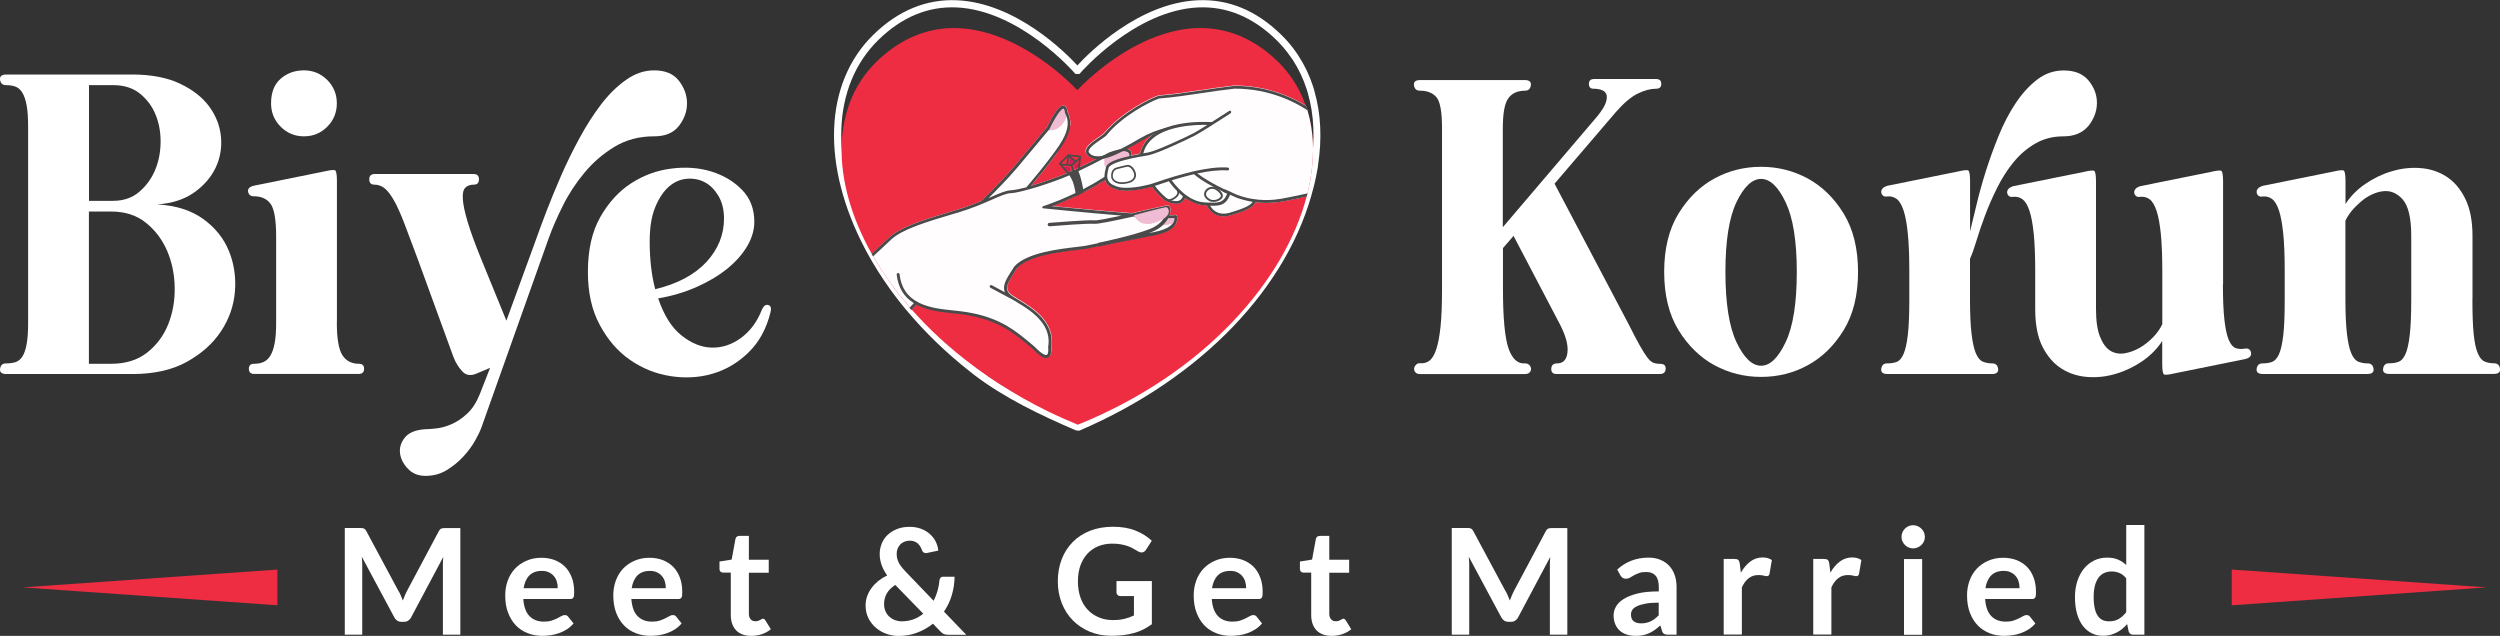<svg width="173" height="44" viewBox="0 0 173 44" fill="none" xmlns="http://www.w3.org/2000/svg">
<rect x="0" y="0" width="173" height="44" fill="#333333" stroke="none"/>
<g clip-path="url(#clip0_654_873)">
<path d="M1.946 8.802C1.946 8.169 1.914 7.666 1.844 7.293C1.774 6.92 1.677 6.627 1.547 6.416C1.418 6.206 1.262 6.065 1.073 5.995C0.884 5.924 0.663 5.892 0.41 5.892C0.178 5.892 0.043 5.767 0.005 5.524C-0.032 5.281 0.119 5.156 0.442 5.156H9.128C10.46 5.156 11.566 5.367 12.455 5.789C13.345 6.211 14.019 6.741 14.488 7.385C14.957 8.028 15.221 8.726 15.291 9.472C15.361 10.224 15.238 10.933 14.925 11.598C14.607 12.263 14.111 12.842 13.437 13.318C12.757 13.799 11.905 14.075 10.881 14.146C12.164 14.216 13.221 14.551 14.051 15.146C14.882 15.741 15.475 16.482 15.836 17.358C16.197 18.235 16.337 19.176 16.257 20.171C16.176 21.166 15.852 22.086 15.291 22.929C14.731 23.773 13.944 24.476 12.93 25.039C11.916 25.601 10.66 25.883 9.166 25.883H0.442C0.113 25.883 -0.032 25.758 0.005 25.515C0.043 25.271 0.172 25.147 0.41 25.147C0.669 25.147 0.89 25.12 1.073 25.06C1.262 25.001 1.418 24.871 1.547 24.676C1.677 24.476 1.774 24.19 1.844 23.816C1.914 23.443 1.946 22.94 1.946 22.307V8.802ZM7.834 13.897C8.535 13.897 9.123 13.697 9.603 13.302C10.083 12.902 10.45 12.415 10.708 11.825C10.967 11.241 11.097 10.597 11.113 9.894C11.123 9.191 11.016 8.548 10.778 7.963C10.547 7.379 10.185 6.887 9.695 6.487C9.204 6.087 8.584 5.892 7.84 5.892H6.158V13.902H7.834V13.897ZM6.152 25.174H7.694C8.697 25.174 9.527 24.914 10.18 24.401C10.832 23.887 11.318 23.238 11.636 22.453C11.948 21.669 12.105 20.82 12.089 19.906C12.078 18.992 11.9 18.143 11.566 17.358C11.226 16.574 10.735 15.925 10.094 15.411C9.452 14.897 8.654 14.638 7.694 14.638H6.152V25.174Z" fill="white"/>
<path d="M23.309 22.328C23.309 23.432 23.439 24.178 23.692 24.578C23.951 24.979 24.334 25.174 24.846 25.174C25.078 25.174 25.196 25.293 25.196 25.525C25.196 25.758 25.067 25.877 24.814 25.877H17.605C17.346 25.877 17.222 25.758 17.222 25.525C17.222 25.293 17.34 25.174 17.572 25.174C17.831 25.174 18.052 25.136 18.235 25.049C18.424 24.968 18.581 24.822 18.71 24.611C18.839 24.4 18.936 24.113 19.006 23.751C19.076 23.389 19.109 22.913 19.109 22.328V16.357C19.109 15.211 18.98 14.459 18.726 14.107C18.467 13.756 18.084 13.583 17.572 13.583C17.34 13.583 17.206 13.474 17.168 13.264C17.13 13.053 17.281 12.912 17.605 12.842L22.473 11.857C22.872 11.765 23.11 11.738 23.191 11.787C23.271 11.836 23.315 12.079 23.315 12.523V22.328H23.309ZM18.758 7.152C18.758 6.4 18.98 5.832 19.422 5.448C19.864 5.064 20.403 4.869 21.034 4.869C21.665 4.869 22.198 5.091 22.646 5.534C23.088 5.978 23.309 6.519 23.309 7.152C23.309 7.784 23.088 8.325 22.646 8.769C22.204 9.212 21.665 9.434 21.034 9.434C20.403 9.434 19.864 9.212 19.422 8.769C18.98 8.325 18.758 7.784 18.758 7.152Z" fill="white"/>
<path d="M45.265 9.434C44.235 9.434 43.329 9.672 42.531 10.153C41.739 10.635 41.043 11.23 40.45 11.944C39.857 12.658 39.35 13.426 38.946 14.242C38.536 15.065 38.218 15.8 37.981 16.455L33.322 29.56C33.23 29.82 33.079 30.133 32.869 30.506C32.659 30.88 32.384 31.247 32.044 31.615C31.704 31.978 31.322 32.286 30.89 32.546C30.459 32.805 29.974 32.93 29.434 32.93C28.944 32.93 28.539 32.767 28.227 32.437C27.914 32.108 27.731 31.75 27.682 31.366C27.634 30.983 27.747 30.615 28.016 30.279C28.286 29.939 28.755 29.744 29.434 29.701C29.623 29.701 29.877 29.684 30.206 29.646C30.534 29.609 30.885 29.511 31.257 29.349C31.629 29.187 31.99 28.938 32.341 28.613C32.691 28.284 32.982 27.829 33.214 27.245L33.915 25.455L33.004 25.839C32.583 26.028 32.244 25.979 31.99 25.698C31.731 25.417 31.537 25.103 31.397 24.752L28.911 17.937C28.539 16.931 28.221 16.092 27.968 15.427C27.709 14.762 27.472 14.232 27.251 13.848C27.03 13.464 26.814 13.188 26.604 13.02C26.393 12.858 26.162 12.777 25.903 12.777C25.671 12.777 25.552 12.652 25.552 12.409C25.552 12.165 25.682 12.041 25.935 12.041H32.761C33.02 12.041 33.144 12.165 33.144 12.409C33.144 12.652 33.026 12.777 32.794 12.777C32.535 12.777 32.341 12.847 32.2 12.988C32.06 13.128 32.001 13.393 32.028 13.777C32.05 14.161 32.163 14.691 32.362 15.357C32.562 16.022 32.869 16.871 33.29 17.904L35.042 22.188L37.145 16.428C37.307 15.957 37.538 15.346 37.83 14.583C38.121 13.821 38.455 13.015 38.827 12.16C39.199 11.306 39.62 10.445 40.089 9.58C40.558 8.715 41.059 7.93 41.593 7.227C42.132 6.524 42.709 5.956 43.329 5.524C43.944 5.085 44.591 4.869 45.265 4.869C46.036 4.869 46.608 5.107 46.98 5.588C47.352 6.07 47.541 6.589 47.541 7.152C47.541 7.714 47.352 8.233 46.98 8.715C46.608 9.196 46.036 9.434 45.265 9.434Z" fill="white"/>
<path d="M40.682 18.813C40.682 17.294 40.968 16.028 41.539 15.022C42.111 14.016 42.823 13.237 43.675 12.685C44.527 12.134 45.449 11.793 46.441 11.668C47.433 11.539 48.355 11.604 49.207 11.863C50.059 12.123 50.77 12.545 51.342 13.129C51.913 13.713 52.199 14.454 52.199 15.341C52.199 15.903 52.038 16.466 51.709 17.029C51.38 17.591 50.921 18.11 50.328 18.592C49.735 19.073 49.029 19.495 48.209 19.857C47.39 20.22 46.505 20.485 45.546 20.647C45.945 21.821 46.478 22.675 47.158 23.211C47.837 23.752 48.527 24.033 49.239 24.054C49.951 24.076 50.63 23.854 51.272 23.389C51.913 22.919 52.399 22.264 52.728 21.42C52.846 21.161 52.992 21.058 53.164 21.107C53.337 21.155 53.391 21.318 53.321 21.599C53.04 22.745 52.534 23.676 51.795 24.39C51.062 25.104 50.226 25.596 49.293 25.866C48.36 26.137 47.384 26.185 46.371 26.023C45.357 25.861 44.429 25.482 43.588 24.898C42.747 24.314 42.052 23.508 41.507 22.491C40.952 21.469 40.682 20.247 40.682 18.813ZM50.102 15.125C50.102 14.513 49.972 13.994 49.719 13.562C49.46 13.129 49.148 12.81 48.775 12.615C48.403 12.415 47.988 12.334 47.53 12.372C47.077 12.409 46.662 12.588 46.284 12.918C45.912 13.248 45.594 13.718 45.341 14.34C45.082 14.962 44.958 15.752 44.958 16.709C44.958 17.953 45.087 19.051 45.341 20.014C46.883 19.641 48.058 19.014 48.878 18.137C49.692 17.25 50.102 16.25 50.102 15.125Z" fill="white"/>
<path d="M98.252 25.135C98.51 25.157 98.731 25.102 98.915 24.962C99.103 24.821 99.26 24.556 99.389 24.172C99.519 23.788 99.616 23.258 99.686 22.593C99.756 21.927 99.788 21.062 99.788 20.013V8.871C99.788 7.746 99.659 7.032 99.406 6.729C99.147 6.426 98.764 6.275 98.252 6.275C98.02 6.275 97.885 6.15 97.847 5.907C97.809 5.663 97.96 5.539 98.284 5.539H105.498C105.827 5.539 105.973 5.663 105.935 5.907C105.897 6.15 105.768 6.275 105.531 6.275C105.018 6.275 104.63 6.448 104.377 6.799C104.118 7.151 103.994 7.854 103.994 8.909V15.724L110.545 8.032C110.847 7.659 111.041 7.346 111.122 7.102C111.203 6.859 111.214 6.664 111.16 6.523C111.101 6.383 110.993 6.285 110.826 6.226C110.664 6.166 110.475 6.139 110.265 6.139C110.055 6.139 109.952 6.026 109.952 5.804C109.952 5.582 110.071 5.469 110.303 5.469H114.611C114.843 5.469 114.961 5.582 114.961 5.804C114.961 6.026 114.843 6.139 114.611 6.139C114.212 6.139 113.786 6.253 113.333 6.475C112.88 6.697 112.384 7.113 111.845 7.724L107.574 12.711L112.724 22.479C113.026 23.09 113.279 23.566 113.478 23.918C113.678 24.27 113.845 24.54 113.985 24.724C114.125 24.913 114.26 25.032 114.39 25.092C114.519 25.151 114.686 25.178 114.897 25.178C115.155 25.178 115.274 25.297 115.263 25.53C115.252 25.762 115.118 25.881 114.859 25.881H107.714C107.456 25.881 107.337 25.757 107.348 25.514C107.359 25.27 107.493 25.146 107.752 25.146C108.173 25.146 108.41 24.897 108.469 24.389C108.529 23.886 108.356 23.247 107.962 22.474L104.738 16.324L104.005 17.168V19.98C104.005 21.992 104.134 23.372 104.388 24.107C104.646 24.843 105.029 25.189 105.542 25.146C105.66 25.146 105.752 25.184 105.822 25.254C105.892 25.324 105.935 25.405 105.946 25.497C105.957 25.589 105.93 25.681 105.86 25.762C105.79 25.843 105.671 25.887 105.509 25.887H98.295C98.133 25.887 98.014 25.849 97.944 25.762C97.874 25.681 97.847 25.595 97.858 25.497C97.869 25.405 97.912 25.324 97.982 25.254C98.041 25.173 98.133 25.135 98.252 25.135Z" fill="white"/>
<path d="M128.576 18.812C128.576 20.43 128.241 21.776 127.578 22.853C126.915 23.929 126.085 24.74 125.093 25.276C124.1 25.817 123.027 26.082 121.868 26.082C120.709 26.082 119.636 25.811 118.644 25.276C117.652 24.735 116.821 23.929 116.158 22.853C115.495 21.776 115.161 20.43 115.161 18.812C115.161 17.195 115.495 15.848 116.158 14.772C116.821 13.696 117.652 12.884 118.644 12.349C119.636 11.808 120.709 11.543 121.868 11.543C123.027 11.543 124.095 11.813 125.093 12.349C126.085 12.89 126.915 13.696 127.578 14.772C128.241 15.854 128.576 17.201 128.576 18.812ZM124.338 18.812C124.338 16.681 124.079 15.075 123.567 13.998C123.054 12.922 122.488 12.381 121.868 12.381C121.248 12.381 120.682 12.917 120.17 13.977C119.658 15.042 119.399 16.654 119.399 18.807C119.399 20.987 119.658 22.615 120.17 23.691C120.682 24.767 121.248 25.308 121.868 25.308C122.488 25.308 123.054 24.762 123.567 23.675C124.084 22.593 124.338 20.97 124.338 18.812Z" fill="white"/>
<path d="M142.794 9.435C142.072 9.435 141.425 9.597 140.853 9.927C140.282 10.257 139.78 10.684 139.349 11.209C138.918 11.733 138.535 12.328 138.211 12.983C137.882 13.637 137.602 14.275 137.37 14.897C137.138 15.519 136.939 16.098 136.777 16.639C136.615 17.18 136.464 17.602 136.324 17.905V20.717C136.324 21.723 136.362 22.518 136.432 23.108C136.502 23.692 136.599 24.141 136.728 24.444C136.858 24.747 137.014 24.941 137.203 25.023C137.392 25.104 137.613 25.147 137.866 25.147C138.098 25.147 138.233 25.271 138.27 25.515C138.308 25.758 138.157 25.883 137.834 25.883H130.619C130.29 25.883 130.145 25.758 130.183 25.515C130.22 25.271 130.35 25.147 130.587 25.147C130.846 25.147 131.067 25.114 131.25 25.044C131.439 24.974 131.595 24.795 131.725 24.498C131.854 24.206 131.951 23.768 132.021 23.178C132.091 22.594 132.124 21.783 132.124 20.755V18.754C132.124 17.699 132.091 16.834 132.021 16.152C131.951 15.476 131.854 14.941 131.725 14.557C131.595 14.173 131.439 13.908 131.25 13.767C131.061 13.626 130.84 13.567 130.587 13.594C130.468 13.616 130.377 13.599 130.307 13.54C130.237 13.48 130.193 13.405 130.183 13.313C130.172 13.221 130.199 13.134 130.269 13.048C130.339 12.966 130.458 12.902 130.619 12.853L135.488 11.868C135.887 11.777 136.124 11.749 136.205 11.798C136.286 11.847 136.329 12.09 136.329 12.534V16.012C136.448 15.541 136.594 14.941 136.766 14.205C136.939 13.47 137.154 12.691 137.413 11.868C137.672 11.046 137.969 10.224 138.308 9.391C138.648 8.558 139.036 7.812 139.484 7.141C139.926 6.476 140.422 5.93 140.972 5.508C141.522 5.086 142.131 4.875 142.81 4.875C143.582 4.875 144.158 5.113 144.547 5.594C144.93 6.076 145.118 6.595 145.107 7.157C145.097 7.72 144.897 8.239 144.514 8.721C144.105 9.197 143.538 9.435 142.794 9.435Z" fill="white"/>
<path d="M153.826 19.694C153.826 20.749 153.864 21.571 153.934 22.172C154.004 22.767 154.101 23.221 154.231 23.524C154.36 23.827 154.517 24.016 154.705 24.086C154.894 24.157 155.115 24.167 155.368 24.119C155.6 24.097 155.735 24.194 155.773 24.416C155.811 24.638 155.66 24.784 155.336 24.854L150.467 25.839C150.068 25.931 149.831 25.958 149.75 25.909C149.669 25.86 149.626 25.617 149.626 25.173V23.594C149.276 24.135 148.823 24.595 148.262 24.984C147.701 25.368 147.092 25.666 146.439 25.86C145.787 26.06 145.124 26.136 144.461 26.087C143.797 26.039 143.193 25.849 142.66 25.509C142.12 25.168 141.684 24.665 141.344 24C141.004 23.334 140.837 22.458 140.837 21.382V18.78C140.837 17.726 140.805 16.86 140.735 16.179C140.665 15.497 140.568 14.967 140.438 14.583C140.309 14.199 140.152 13.934 139.964 13.793C139.775 13.653 139.554 13.593 139.3 13.62C139.182 13.642 139.09 13.626 139.02 13.566C138.95 13.507 138.907 13.431 138.896 13.339C138.885 13.247 138.912 13.161 138.982 13.074C139.052 12.993 139.171 12.928 139.333 12.879L144.202 11.895C144.601 11.803 144.838 11.776 144.919 11.825C145 11.873 145.043 12.117 145.043 12.56V21.376C145.043 22.199 145.135 22.842 145.323 23.307C145.512 23.778 145.749 24.097 146.04 24.276C146.332 24.449 146.66 24.508 147.022 24.449C147.383 24.389 147.733 24.259 148.073 24.065C148.413 23.864 148.72 23.621 149.001 23.329C149.281 23.037 149.491 22.739 149.631 22.431V18.78C149.631 17.726 149.599 16.86 149.529 16.179C149.459 15.497 149.362 14.967 149.232 14.583C149.103 14.199 148.947 13.934 148.758 13.793C148.569 13.653 148.348 13.593 148.095 13.62C147.976 13.642 147.884 13.626 147.814 13.566C147.744 13.507 147.701 13.431 147.69 13.339C147.68 13.247 147.707 13.161 147.777 13.074C147.847 12.993 147.965 12.928 148.127 12.879L152.996 11.895C153.395 11.803 153.632 11.776 153.713 11.825C153.794 11.873 153.837 12.117 153.837 12.56V19.694H153.826Z" fill="white"/>
<path d="M171.091 20.711C171.091 21.717 171.118 22.512 171.177 23.101C171.237 23.686 171.328 24.134 171.458 24.437C171.587 24.74 171.744 24.935 171.932 25.016C172.121 25.097 172.342 25.14 172.595 25.14C172.827 25.14 172.962 25.265 173 25.508C173.038 25.752 172.887 25.876 172.563 25.876H165.349C165.02 25.876 164.874 25.752 164.912 25.508C164.95 25.265 165.079 25.14 165.316 25.14C165.575 25.14 165.796 25.108 165.98 25.038C166.168 24.967 166.325 24.794 166.454 24.513C166.583 24.232 166.681 23.799 166.751 23.215C166.821 22.631 166.858 21.809 166.858 20.754V16.33C166.858 15.091 166.659 14.247 166.265 13.798C165.866 13.355 165.408 13.166 164.88 13.236C164.357 13.306 163.844 13.55 163.354 13.972C162.863 14.393 162.513 14.826 162.302 15.27V20.716C162.302 21.722 162.34 22.517 162.41 23.107C162.48 23.691 162.577 24.14 162.707 24.443C162.836 24.746 162.992 24.94 163.181 25.021C163.37 25.103 163.591 25.146 163.844 25.146C164.076 25.146 164.211 25.27 164.249 25.514C164.286 25.757 164.136 25.881 163.812 25.881H156.598C156.269 25.881 156.123 25.757 156.161 25.514C156.199 25.27 156.328 25.146 156.565 25.146C156.824 25.146 157.045 25.113 157.228 25.043C157.417 24.973 157.574 24.8 157.703 24.518C157.832 24.237 157.929 23.805 158 23.22C158.07 22.636 158.102 21.814 158.102 20.759V18.758C158.102 17.703 158.07 16.838 158 16.157C157.929 15.48 157.832 14.945 157.703 14.561C157.574 14.177 157.417 13.912 157.228 13.771C157.04 13.631 156.819 13.571 156.565 13.598C156.447 13.62 156.355 13.604 156.285 13.544C156.215 13.485 156.172 13.409 156.161 13.317C156.15 13.225 156.177 13.139 156.247 13.052C156.317 12.971 156.436 12.906 156.598 12.857L161.467 11.873C161.866 11.781 162.103 11.754 162.184 11.803C162.265 11.851 162.308 12.095 162.308 12.538V14.117C162.658 13.577 163.111 13.117 163.672 12.733C164.233 12.349 164.836 12.051 165.494 11.857C166.147 11.657 166.81 11.581 167.473 11.63C168.136 11.678 168.74 11.867 169.274 12.208C169.813 12.549 170.25 13.057 170.59 13.739C170.929 14.42 171.097 15.286 171.097 16.34V20.711H171.091Z" fill="white"/>
<path d="M74.673 29.808L74.436 29.776C72.015 28.732 69.486 27.537 67.34 25.887C67.302 25.854 67.264 25.827 67.227 25.795C67.194 25.768 67.162 25.746 67.13 25.719C65.49 24.432 64.013 23.004 62.724 21.462L62.697 21.43L62.573 21.284C62.309 20.959 62.05 20.63 61.802 20.294C61.748 20.224 61.7 20.159 61.651 20.089C61.031 19.234 60.465 18.336 59.974 17.433L59.883 17.26C56.799 11.429 57.02 5.739 60.444 2.397C62.158 0.725 64.099 -0.07 66.207 0.017C70.322 0.195 73.767 3.673 74.554 4.528C75.341 3.673 78.792 0.195 82.901 0.017C85.009 -0.075 86.945 0.725 88.654 2.397C89.048 2.781 89.398 3.192 89.684 3.608C89.722 3.657 89.765 3.722 89.808 3.787L89.851 3.857C90.282 4.512 90.622 5.231 90.87 5.999C90.886 6.048 90.903 6.096 90.913 6.145L90.924 6.183C90.935 6.226 90.957 6.28 90.967 6.34C91.409 7.887 91.49 9.607 91.204 11.456C91.204 11.559 91.183 11.651 91.161 11.743C91.102 12.068 91.043 12.381 90.967 12.695C90.951 12.76 90.935 12.825 90.919 12.884L90.913 12.906C89.199 19.861 83.138 26.174 74.7 29.797L74.673 29.808ZM63.08 21.095L63.096 21.116C64.364 22.636 65.825 24.053 67.437 25.319C67.475 25.346 67.507 25.373 67.545 25.405C67.577 25.433 67.609 25.459 67.647 25.487C69.734 27.093 72.214 28.267 74.592 29.294C82.718 25.79 88.789 19.472 90.45 12.803L90.455 12.771C90.471 12.7 90.487 12.635 90.504 12.565C90.574 12.262 90.633 11.959 90.687 11.662L90.692 11.624C90.709 11.543 90.725 11.478 90.725 11.424L90.73 11.386C91.005 9.607 90.935 7.951 90.509 6.469C90.493 6.415 90.477 6.367 90.466 6.318C90.444 6.242 90.428 6.199 90.417 6.156C90.18 5.431 89.856 4.755 89.457 4.138L89.398 4.057C89.366 4.009 89.334 3.954 89.29 3.906C89.01 3.495 88.681 3.116 88.314 2.754C86.702 1.185 84.896 0.428 82.928 0.514C78.555 0.704 74.813 4.987 74.775 5.031L74.7 5.117H74.419L74.344 5.031C74.306 4.987 70.564 0.704 66.186 0.514C64.223 0.428 62.406 1.18 60.794 2.754C57.532 5.934 57.349 11.391 60.314 17L60.417 17.19C60.891 18.071 61.447 18.953 62.066 19.802C62.115 19.878 62.153 19.926 62.196 19.986C62.444 20.316 62.697 20.646 62.956 20.965L63.08 21.095Z" fill="white"/>
<path d="M90.698 12.288C90.698 12.37 90.676 12.456 90.655 12.548C90.601 12.829 90.541 13.116 90.471 13.397C90.455 13.462 90.439 13.527 90.423 13.592C88.902 19.39 83.397 25.826 74.587 29.391L74.463 29.337C71.864 28.276 69.615 26.962 67.609 25.507C67.534 25.453 67.475 25.404 67.399 25.35C65.749 24.128 64.31 22.803 63.091 21.424C63.091 21.424 63.091 21.424 63.086 21.418C63.043 21.37 62.999 21.321 62.956 21.272C62.697 20.969 62.444 20.666 62.201 20.364C62.148 20.299 62.11 20.25 62.067 20.185C61.447 19.379 60.902 18.562 60.428 17.74C60.395 17.686 60.368 17.632 60.336 17.584C60.33 17.578 60.33 17.573 60.325 17.567C57.451 12.445 57.467 7.193 60.843 4.089C67.221 -1.764 74.522 6.214 74.522 6.214H74.576C74.576 6.214 81.877 -1.769 88.244 4.089C88.611 4.424 88.945 4.792 89.226 5.176C89.29 5.252 89.339 5.333 89.393 5.408C89.808 6.003 90.132 6.647 90.363 7.334C90.38 7.377 90.39 7.42 90.407 7.464C90.412 7.475 90.412 7.48 90.417 7.491C90.433 7.539 90.45 7.588 90.466 7.637C90.903 9.054 90.973 10.633 90.698 12.288Z" fill="#EE2D42"/>
<path d="M73.589 11.549L73.999 11.57L74.08 11.803L73.756 11.825L73.578 11.581L73.589 11.549Z" fill="#D51C56"/>
<path d="M74.037 10.877L73.999 11.418L74.225 11.38L74.387 11.191L74.037 10.877Z" fill="#D51C56"/>
<path d="M74.721 11.164L74.355 11.483L74.425 11.727L74.662 11.635L74.721 11.164Z" fill="#D51C56"/>
<path d="M90.698 12.29C90.698 12.371 90.676 12.457 90.655 12.549C90.601 12.83 90.541 13.117 90.471 13.398C90.455 13.463 90.439 13.528 90.423 13.593L90.363 13.604C90.342 13.609 90.32 13.615 90.299 13.62C90.277 13.625 90.256 13.631 90.234 13.636C90.18 13.647 90.121 13.663 90.061 13.674C89.598 13.771 88.962 13.912 88.686 13.95H88.67C88.46 13.982 88.093 14.037 87.619 14.037C87.392 14.037 87.144 14.026 86.875 13.988C86.783 14.307 86.233 14.588 85.09 14.913C84.934 14.95 84.793 14.967 84.669 14.967C83.92 14.967 83.607 14.393 83.526 14.21C83.472 14.204 83.419 14.204 83.365 14.199L83.295 14.193C82.809 14.15 82.378 13.944 82.017 13.69C81.952 13.836 81.86 13.939 81.736 14.009C81.629 14.069 81.504 14.096 81.38 14.096C81.003 14.096 80.62 13.863 80.599 13.853L80.588 13.842C80.221 13.534 79.935 13.214 79.709 12.906C79.677 12.917 79.644 12.928 79.617 12.933C79.148 13.057 78.528 13.182 77.957 13.182C77.779 13.182 77.612 13.171 77.45 13.144H77.444C76.986 13.041 76.689 12.868 76.538 12.619C76.528 12.603 76.517 12.582 76.506 12.565C76.501 12.555 76.495 12.549 76.495 12.538C76.485 12.522 76.479 12.5 76.474 12.479C76.468 12.468 76.463 12.457 76.463 12.446C76.463 12.441 76.458 12.43 76.458 12.425C76.452 12.414 76.452 12.408 76.452 12.398C76.447 12.371 76.442 12.344 76.436 12.316C76.436 12.306 76.431 12.295 76.431 12.284C76.431 12.268 76.425 12.252 76.425 12.235C76.415 12.019 76.468 11.803 76.511 11.613L76.517 11.581L76.522 11.549C76.528 11.538 76.528 11.521 76.533 11.511C76.533 11.505 76.538 11.5 76.538 11.494C76.538 11.489 76.544 11.484 76.544 11.478C76.549 11.473 76.549 11.467 76.555 11.462C76.56 11.451 76.566 11.446 76.571 11.435L76.576 11.424C76.582 11.419 76.587 11.413 76.592 11.402C76.684 11.289 76.846 11.191 77.061 11.1C77.078 11.094 77.094 11.089 77.11 11.078C77.126 11.072 77.148 11.062 77.164 11.056C77.18 11.051 77.191 11.045 77.207 11.04C77.234 11.029 77.266 11.018 77.299 11.008C77.498 10.937 77.719 10.878 77.967 10.818C77.994 10.813 78.027 10.802 78.054 10.797C78.086 10.786 78.124 10.78 78.156 10.775C78.194 10.764 78.237 10.759 78.28 10.748C78.334 10.737 78.388 10.726 78.442 10.716C78.485 10.705 78.534 10.699 78.577 10.688C78.679 10.667 78.782 10.651 78.884 10.629C79.013 10.056 79.348 9.585 79.882 9.223C79.59 9.358 79.299 9.526 78.96 9.726C78.663 9.899 78.345 10.083 77.951 10.294C77.859 10.342 77.768 10.391 77.665 10.44C77.612 10.467 77.558 10.494 77.498 10.521C77.477 10.532 77.455 10.542 77.439 10.553C77.056 10.743 76.716 10.867 76.42 10.937H76.415C76.247 10.975 76.091 10.997 75.951 10.997C75.924 10.997 75.897 10.997 75.875 10.997C75.563 10.98 75.325 10.856 75.169 10.629L75.158 10.613C74.975 10.218 75.525 9.834 76.016 9.499C76.086 9.45 76.15 9.401 76.215 9.358C76.323 9.282 76.42 9.19 76.506 9.087C77.606 7.8 79.542 6.794 80.151 6.605L80.162 6.599H80.173C81.159 6.518 82.114 6.378 83.122 6.226C83.855 6.118 84.61 6.005 85.387 5.918H85.397C85.419 5.918 85.435 5.918 85.457 5.918C87.856 5.918 89.652 6.864 90.369 7.313C90.385 7.357 90.396 7.4 90.412 7.443C90.396 7.449 90.39 7.454 90.423 7.47C90.439 7.519 90.455 7.568 90.471 7.616C90.903 9.055 90.973 10.634 90.698 12.29Z" fill="#FFFDFD"/>
<path d="M81.375 15.474C81.181 15.842 80.679 16.102 79.892 16.253C79.002 16.421 78 16.621 77.137 16.788C76.522 16.929 76.069 17.021 76.059 17.021L76.053 16.999C75.708 17.07 75.428 17.129 75.255 17.167C75.115 17.2 74.872 17.227 74.565 17.259C73.384 17.394 71.195 17.643 70.376 18.535C70.322 18.622 70.268 18.709 70.214 18.79C69.755 19.509 69.529 19.904 69.863 20.282C69.96 20.391 70.203 20.537 70.483 20.71C71.443 21.288 73.05 22.257 72.753 24.02C72.764 24.123 72.807 24.577 72.548 24.701C72.505 24.723 72.462 24.734 72.408 24.734C72.182 24.734 71.88 24.523 71.465 24.09L71.324 23.971C70.149 22.976 69.033 22.04 66.558 21.71C66.38 21.689 66.191 21.667 65.986 21.645C65.194 21.564 64.293 21.467 63.538 21.099C63.501 21.083 63.468 21.067 63.436 21.045L63.086 21.413C63.042 21.364 62.999 21.316 62.956 21.267C62.697 20.964 62.444 20.661 62.201 20.358C62.147 20.293 62.11 20.245 62.066 20.18C61.446 19.374 60.902 18.557 60.427 17.735C60.395 17.681 60.368 17.627 60.336 17.578C60.778 17.156 61.193 16.761 61.441 16.523C61.468 16.496 61.495 16.469 61.522 16.448C62.32 15.685 64.061 15.166 65.906 14.614L66.256 14.511C66.892 14.322 67.426 14.117 67.89 13.922C68.03 13.792 69.302 12.57 70.235 11.461C71.044 10.504 72.009 9.341 72.338 8.946C72.392 8.881 72.43 8.838 72.446 8.821C72.457 8.8 72.484 8.74 72.521 8.665C72.597 8.518 72.71 8.291 72.845 8.07C73.276 7.345 73.492 7.291 73.616 7.307C73.821 7.339 73.869 7.631 73.886 7.745C74.01 8.01 74.101 8.308 74.069 8.681C73.745 9.351 73.406 10.044 73.115 10.633C72.484 11.499 71.718 12.424 71.351 12.851C72.166 12.613 73.131 12.278 73.816 11.991C73.907 11.953 73.993 11.915 74.074 11.877H74.08C74.123 11.861 74.161 11.839 74.204 11.823C74.236 11.807 74.274 11.791 74.306 11.774C74.344 11.758 74.382 11.742 74.419 11.72C74.479 11.693 74.538 11.666 74.603 11.634C74.619 11.623 74.641 11.618 74.657 11.607C74.678 11.596 74.7 11.585 74.721 11.574C75.126 11.38 75.53 11.174 75.875 11.001C76.059 10.909 76.22 10.823 76.355 10.752C76.587 10.633 76.727 10.558 76.733 10.552L76.743 10.547C76.84 10.509 77.137 10.395 77.45 10.336C77.628 10.298 77.805 10.282 77.957 10.298C78.07 10.314 78.167 10.347 78.226 10.417C78.302 10.498 78.318 10.612 78.285 10.752C78.275 10.785 78.264 10.823 78.253 10.861C78.237 10.898 78.221 10.936 78.204 10.974C78.204 10.979 78.199 10.985 78.194 10.99L78.188 10.996C78.091 11.142 77.93 11.32 77.709 11.526C77.504 11.71 77.25 11.915 76.948 12.126C76.851 12.196 76.749 12.267 76.641 12.337C76.614 12.359 76.582 12.375 76.555 12.396C76.528 12.413 76.495 12.434 76.468 12.451C76.042 12.726 75.546 13.013 75.002 13.289C74.818 13.386 74.624 13.478 74.43 13.57C73.923 13.808 73.379 14.041 72.807 14.252C73.799 14.349 76.28 14.592 78.318 14.749C78.695 14.663 79.067 14.582 79.396 14.506C80.367 14.284 80.717 14.209 80.793 14.209C80.83 14.209 80.954 14.225 80.992 14.414C81.014 14.522 80.998 14.695 80.927 14.885C81.019 14.885 81.1 14.879 81.165 14.879C81.229 14.874 81.283 14.868 81.321 14.863C81.37 14.852 81.413 14.879 81.434 14.922C81.434 14.944 81.531 15.187 81.375 15.474Z" fill="#FFFDFD"/>
<path d="M72.349 8.952C72.349 8.952 73.282 9.374 73.816 8.071C73.816 8.071 73.907 7.265 73.567 7.4C73.228 7.535 72.349 8.952 72.349 8.952Z" fill="#F0BCD3"/>
<path d="M80.394 15.595C80.394 15.595 81.181 15.579 81.316 15.297C81.451 15.016 81.165 14.995 81.165 14.995C81.165 14.995 80.917 14.989 80.895 14.995C80.868 15 80.394 15.595 80.394 15.595Z" fill="#F0BCD3"/>
<path d="M81.429 14.94C81.413 14.897 81.364 14.87 81.316 14.881C81.278 14.892 81.224 14.897 81.159 14.897C81.095 14.902 81.014 14.902 80.922 14.902C80.992 14.708 81.003 14.54 80.987 14.432C80.949 14.243 80.825 14.226 80.787 14.226C80.712 14.226 80.361 14.302 79.391 14.524C79.062 14.6 78.69 14.681 78.312 14.767C76.269 14.61 73.789 14.367 72.802 14.27C73.374 14.059 73.918 13.826 74.425 13.588C74.619 13.496 74.813 13.399 74.996 13.307C75.541 13.026 76.032 12.744 76.463 12.469C76.49 12.452 76.522 12.431 76.549 12.415C76.582 12.393 76.609 12.377 76.636 12.355C76.743 12.285 76.846 12.214 76.943 12.144C76.981 12.117 77.018 12.09 77.051 12.063C77.078 12.041 77.105 12.025 77.132 12.003C77.142 11.993 77.153 11.987 77.169 11.976C77.18 11.966 77.191 11.96 77.207 11.949C77.245 11.922 77.277 11.895 77.315 11.868C77.331 11.857 77.347 11.841 77.364 11.83C77.38 11.819 77.396 11.803 77.412 11.792C77.428 11.782 77.444 11.771 77.455 11.755C77.471 11.744 77.487 11.727 77.498 11.717C77.514 11.706 77.525 11.69 77.541 11.679C77.558 11.668 77.568 11.657 77.585 11.641C77.606 11.625 77.628 11.603 77.644 11.587C77.665 11.571 77.682 11.555 77.698 11.538C77.698 11.538 77.698 11.538 77.703 11.533C77.924 11.333 78.091 11.154 78.183 11.003L78.188 10.997C78.194 10.992 78.194 10.986 78.199 10.981C78.221 10.943 78.237 10.905 78.248 10.868C78.264 10.83 78.275 10.792 78.28 10.759C78.318 10.619 78.296 10.505 78.221 10.424C78.162 10.354 78.064 10.316 77.951 10.305C77.8 10.289 77.622 10.305 77.444 10.343C77.137 10.408 76.841 10.516 76.738 10.554L76.727 10.559C76.722 10.559 76.576 10.64 76.35 10.759C76.215 10.83 76.053 10.911 75.87 11.008C75.848 11.019 75.827 11.03 75.805 11.041C75.74 11.073 75.67 11.111 75.6 11.143C75.568 11.16 75.53 11.181 75.493 11.197C75.422 11.235 75.347 11.268 75.277 11.306C75.094 11.398 74.905 11.49 74.716 11.582C74.695 11.592 74.673 11.603 74.651 11.614C74.635 11.625 74.614 11.63 74.597 11.641C74.538 11.668 74.473 11.7 74.414 11.727C74.376 11.744 74.339 11.76 74.301 11.782C74.269 11.798 74.231 11.814 74.198 11.83C74.155 11.847 74.118 11.868 74.074 11.884H74.069C73.988 11.922 73.902 11.96 73.81 11.998C73.12 12.285 72.155 12.62 71.346 12.858C71.713 12.425 72.484 11.506 73.109 10.64C73.217 10.489 73.32 10.343 73.417 10.202C73.848 9.569 74.026 9.083 74.058 8.688C74.091 8.315 73.999 8.017 73.875 7.752C73.859 7.633 73.816 7.346 73.605 7.314C73.481 7.292 73.266 7.352 72.834 8.077C72.705 8.298 72.586 8.526 72.511 8.672C72.473 8.747 72.446 8.801 72.435 8.828C72.419 8.845 72.381 8.888 72.327 8.953C72.004 9.348 71.033 10.505 70.225 11.468C69.292 12.571 68.019 13.799 67.879 13.929C67.421 14.118 66.882 14.324 66.245 14.518L65.895 14.621C64.051 15.173 62.315 15.692 61.511 16.455C61.484 16.476 61.457 16.503 61.43 16.53C61.139 16.806 60.729 17.185 60.314 17.569C60.32 17.574 60.32 17.58 60.325 17.585C60.357 17.639 60.384 17.693 60.417 17.742C60.88 17.315 61.344 16.887 61.646 16.595C62.412 15.865 64.132 15.351 65.949 14.81L66.299 14.708C67.291 14.41 68.041 14.08 68.645 13.815C69.222 13.561 69.637 13.377 69.955 13.366C70.618 13.345 72.786 12.658 73.988 12.139C74.042 12.117 74.091 12.095 74.134 12.074C74.285 12.003 74.441 11.933 74.603 11.857C75.261 11.544 75.967 11.187 76.393 10.96H76.398C76.404 10.96 76.404 10.954 76.409 10.954C76.625 10.841 76.77 10.765 76.797 10.749C77.002 10.667 77.256 10.592 77.482 10.543C77.698 10.5 77.897 10.483 78 10.527C78 10.527 78.005 10.527 78.005 10.532C78.021 10.538 78.037 10.548 78.048 10.559L78.054 10.565C78.054 10.565 78.054 10.565 78.054 10.57C78.091 10.613 78.081 10.705 78.032 10.824C78.021 10.851 78.005 10.884 77.989 10.916C77.984 10.927 77.978 10.932 77.973 10.943C77.946 10.981 77.913 11.024 77.876 11.068C77.746 11.219 77.563 11.392 77.331 11.587C77.299 11.614 77.266 11.636 77.234 11.663C77.159 11.722 77.078 11.787 76.991 11.847C76.867 11.938 76.733 12.03 76.592 12.128C76.56 12.149 76.528 12.171 76.49 12.198C76.458 12.22 76.425 12.241 76.393 12.263C75.967 12.539 75.476 12.825 74.932 13.107C74.759 13.199 74.581 13.285 74.392 13.372C73.746 13.68 73.039 13.978 72.284 14.237L72.171 14.275C72.096 14.302 72.112 14.41 72.187 14.416L72.306 14.427C72.5 14.448 75.201 14.724 77.612 14.919C76.727 15.108 75.935 15.265 75.74 15.249C75.266 15.211 73.142 15.378 72.608 15.422C72.543 15.427 72.495 15.481 72.5 15.552C72.505 15.616 72.565 15.665 72.629 15.66C73.152 15.616 75.271 15.449 75.724 15.487C75.994 15.508 77.061 15.287 78.431 14.984C78.447 14.984 78.463 14.984 78.48 14.989C79.283 15.049 80.005 15.092 80.534 15.108C80.528 15.113 80.528 15.119 80.523 15.119C80.367 15.357 80.076 15.649 79.553 15.854C78.275 16.347 76.005 16.801 75.983 16.806L75.989 16.828C75.638 16.898 75.358 16.958 75.185 16.996C75.056 17.023 74.819 17.05 74.516 17.088C73.309 17.228 71.06 17.482 70.198 18.434L70.187 18.451C70.133 18.543 70.074 18.629 70.02 18.71C69.642 19.3 69.335 19.781 69.545 20.23L68.634 19.738C68.585 19.711 68.526 19.733 68.499 19.781C68.488 19.797 68.488 19.814 68.488 19.83C68.488 19.862 68.51 19.9 68.542 19.916L70.09 20.744C70.171 20.798 70.262 20.852 70.359 20.906C70.882 21.22 71.61 21.658 72.085 22.285C72.441 22.756 72.656 23.324 72.532 24.032V24.049V24.065C72.559 24.233 72.543 24.508 72.441 24.557C72.392 24.579 72.182 24.611 71.583 23.984L71.432 23.854C71.281 23.724 71.13 23.6 70.974 23.475C69.917 22.61 68.774 21.842 66.564 21.55C66.385 21.528 66.191 21.506 65.987 21.485C65.21 21.404 64.326 21.312 63.603 20.955C62.8 20.56 62.358 19.916 62.25 18.981C62.245 18.927 62.196 18.889 62.142 18.894C62.088 18.899 62.05 18.943 62.05 18.991C62.05 18.997 62.05 18.997 62.05 19.002C62.153 19.895 62.541 20.544 63.237 20.977L62.935 21.301C62.978 21.35 63.021 21.398 63.064 21.447C63.064 21.447 63.064 21.447 63.069 21.452L63.42 21.085C63.452 21.101 63.49 21.122 63.522 21.139C64.277 21.512 65.178 21.604 65.97 21.685C66.175 21.707 66.364 21.728 66.542 21.75C69.017 22.08 70.127 23.021 71.308 24.011L71.448 24.13C71.864 24.562 72.166 24.773 72.392 24.773C72.441 24.773 72.489 24.763 72.532 24.741C72.791 24.616 72.748 24.162 72.737 24.059C73.028 22.291 71.427 21.328 70.467 20.749C70.187 20.582 69.944 20.436 69.847 20.322C69.513 19.943 69.739 19.549 70.198 18.829C70.251 18.748 70.305 18.662 70.359 18.575C71.179 17.683 73.374 17.434 74.549 17.299C74.856 17.261 75.099 17.234 75.239 17.207C75.412 17.169 75.692 17.109 76.037 17.039L76.043 17.061C76.053 17.061 76.506 16.969 77.121 16.828C77.984 16.66 78.987 16.46 79.876 16.293C80.663 16.141 81.159 15.881 81.359 15.514C81.531 15.189 81.434 14.946 81.429 14.94ZM69.971 13.166C69.615 13.177 69.184 13.366 68.585 13.631C68.526 13.659 68.467 13.685 68.407 13.713C68.887 13.237 69.728 12.387 70.397 11.598C71.265 10.57 72.311 9.31 72.559 9.012C72.592 8.969 72.613 8.947 72.613 8.947L72.624 8.937L72.629 8.926C72.629 8.92 72.807 8.542 73.023 8.179C73.422 7.509 73.578 7.509 73.594 7.514C73.621 7.52 73.67 7.584 73.702 7.801V7.817L73.708 7.833C73.74 7.904 73.778 7.985 73.816 8.087C73.94 8.461 73.977 9.066 73.271 10.1C72.468 11.284 71.19 12.771 71.017 12.966C70.559 13.08 70.181 13.155 69.971 13.166ZM79.132 14.827C79.234 14.805 79.337 14.778 79.439 14.756C80.027 14.621 80.588 14.497 80.75 14.47C80.76 14.518 80.76 14.632 80.712 14.789C80.701 14.821 80.685 14.859 80.669 14.902C80.275 14.892 79.741 14.865 79.132 14.827ZM81.17 15.432C81.03 15.638 80.69 15.898 79.855 16.06C79.741 16.082 79.623 16.103 79.504 16.13C79.563 16.109 79.617 16.087 79.677 16.065C80.011 15.935 80.264 15.773 80.459 15.589C80.631 15.427 80.755 15.259 80.841 15.097C81.019 15.097 81.165 15.092 81.267 15.086C81.278 15.157 81.273 15.265 81.203 15.389C81.192 15.405 81.181 15.416 81.17 15.432Z" fill="#4A4A4A"/>
<path d="M74.414 13.604C74.49 13.566 74.365 12.912 74.236 12.571C74.171 12.392 73.913 11.965 73.913 11.965L74.603 11.781C74.603 11.781 74.754 12.127 74.867 12.636C74.98 13.144 74.996 13.317 74.996 13.317L74.414 13.604Z" fill="#4A4A4A"/>
<path d="M78.469 14.892C78.469 14.892 78.884 16.049 80.448 15.178C81.143 14.789 80.836 14.318 80.685 14.334C80.539 14.345 78.469 14.892 78.469 14.892Z" fill="#F0BCD3"/>
<path d="M76.431 10.954C76.431 10.954 76.193 12.16 77.363 11.576C78.528 10.992 78.086 10.565 78.086 10.565C78.086 10.565 77.682 10.148 76.431 10.954Z" fill="#F0BCD3"/>
<path d="M90.471 7.633C90.444 7.611 90.412 7.59 90.374 7.568C89.754 7.162 87.921 6.118 85.413 6.135C84.642 6.221 83.888 6.335 83.165 6.443C82.157 6.594 81.208 6.735 80.216 6.816C79.59 7.016 77.611 8.055 76.565 9.364L76.555 9.38C76.447 9.472 76.296 9.575 76.139 9.683C75.762 9.942 75.244 10.299 75.347 10.543C75.552 10.835 75.94 10.862 76.366 10.77C76.695 10.7 77.056 10.553 77.369 10.397C77.401 10.38 77.428 10.37 77.46 10.353C78.054 10.061 78.49 9.807 78.879 9.58C79.509 9.212 80.103 8.985 80.744 8.834L80.663 8.969L80.653 8.99C80.615 9.001 80.582 9.007 80.545 9.017C80.313 9.077 80.108 9.158 79.903 9.25C79.612 9.385 79.321 9.553 78.981 9.753C78.684 9.926 78.366 10.11 77.973 10.321C77.881 10.37 77.789 10.418 77.687 10.467C77.633 10.494 77.579 10.521 77.52 10.548C77.498 10.559 77.477 10.57 77.46 10.581C77.078 10.77 76.738 10.894 76.441 10.965H76.436C76.269 11.002 76.112 11.024 75.972 11.024C75.945 11.024 75.918 11.024 75.897 11.024C75.584 11.008 75.347 10.883 75.19 10.656L75.18 10.64C74.996 10.245 75.546 9.861 76.037 9.526C76.107 9.477 76.172 9.429 76.237 9.385C76.344 9.31 76.441 9.218 76.528 9.115C77.628 7.828 79.563 6.822 80.173 6.632L80.183 6.627H80.194C81.181 6.546 82.135 6.405 83.144 6.254C83.877 6.145 84.632 6.032 85.408 5.945H85.419C85.441 5.945 85.457 5.945 85.478 5.945C87.878 5.945 89.673 6.892 90.39 7.341C90.406 7.384 90.417 7.427 90.433 7.471C90.439 7.481 90.439 7.487 90.444 7.498C90.444 7.535 90.46 7.584 90.471 7.633Z" fill="#4A4A4A"/>
<path d="M83.871 8.563C83.871 8.563 79.445 8.2 78.976 10.748C78.976 10.748 79.002 12.392 80.658 13.782C80.658 13.782 82.044 14.631 82.033 13.052C82.033 13.052 79.531 10.364 83.111 9.623L83.871 8.563Z" fill="white"/>
<path d="M83.882 8.465L83.877 8.546V8.563L83.871 8.66C83.871 8.66 83.85 8.66 83.812 8.655C83.785 8.655 83.753 8.649 83.715 8.649C83.666 8.649 83.607 8.644 83.537 8.644C83.122 8.633 82.383 8.644 81.623 8.795C80.2 9.076 79.358 9.682 79.116 10.607C79.105 10.64 79.1 10.677 79.089 10.71C79.083 10.726 79.083 10.737 79.078 10.753C79.078 10.764 79.078 10.786 79.083 10.813C79.105 11.045 79.218 11.829 79.8 12.69C79.822 12.716 79.838 12.744 79.86 12.776C79.881 12.803 79.897 12.83 79.919 12.863C80.129 13.144 80.388 13.431 80.717 13.706C80.776 13.744 81.316 14.047 81.644 13.858C81.736 13.804 81.806 13.712 81.855 13.587C81.866 13.555 81.876 13.522 81.887 13.485C81.898 13.447 81.903 13.414 81.909 13.371C81.919 13.29 81.93 13.198 81.93 13.095C81.849 13.009 81.623 12.738 81.423 12.376C81.407 12.349 81.391 12.316 81.375 12.289C81.359 12.262 81.343 12.23 81.332 12.197C81.316 12.17 81.305 12.138 81.289 12.111C81.111 11.716 81.003 11.256 81.143 10.818C81.343 10.191 81.995 9.763 83.084 9.536L83.106 9.634L83.127 9.731C82.114 9.942 81.51 10.326 81.332 10.877C81.219 11.229 81.294 11.608 81.434 11.948C81.461 12.013 81.493 12.078 81.52 12.143C81.537 12.176 81.553 12.203 81.569 12.23C81.585 12.262 81.601 12.289 81.618 12.316C81.844 12.706 82.092 12.982 82.097 12.987L82.124 13.014V13.052C82.124 13.22 82.114 13.371 82.081 13.501C82.076 13.539 82.065 13.571 82.054 13.604C82.043 13.636 82.033 13.668 82.016 13.701C81.952 13.847 81.86 13.95 81.736 14.02C81.628 14.079 81.504 14.107 81.38 14.107C81.003 14.107 80.62 13.874 80.599 13.863L80.588 13.852C80.221 13.544 79.935 13.225 79.709 12.917C79.687 12.89 79.666 12.863 79.65 12.83C79.628 12.803 79.612 12.771 79.59 12.743C79.019 11.884 78.9 11.11 78.878 10.84C78.873 10.786 78.873 10.753 78.873 10.742V10.732V10.721C78.878 10.694 78.884 10.667 78.889 10.64C79.019 10.066 79.353 9.596 79.887 9.233C80.129 9.071 80.41 8.93 80.728 8.817C80.987 8.725 81.267 8.649 81.569 8.59C82.588 8.39 83.575 8.433 83.812 8.449C83.861 8.46 83.877 8.465 83.882 8.465Z" fill="#4A4A4A"/>
<path d="M80.96 12.469C80.96 12.469 81.925 13.989 83.3 14.113C84.351 14.167 84.756 14.21 85.063 13.356C85.063 13.356 80.825 11.549 82.615 10.641L80.96 12.469Z" fill="white"/>
<path d="M85.187 13.302L85.155 13.388C85.144 13.421 85.133 13.453 85.117 13.486C84.864 14.113 84.529 14.238 83.931 14.238C83.871 14.238 83.807 14.238 83.742 14.232C83.672 14.232 83.597 14.227 83.521 14.221C83.467 14.216 83.413 14.216 83.359 14.21L83.289 14.205C82.804 14.162 82.373 13.956 82.011 13.702C81.984 13.681 81.957 13.664 81.93 13.643C81.903 13.621 81.876 13.599 81.85 13.578C81.305 13.15 80.954 12.642 80.884 12.534C80.879 12.523 80.874 12.518 80.874 12.512L80.954 12.458L81.035 12.404C81.035 12.404 81.052 12.431 81.078 12.469C81.186 12.62 81.477 13.01 81.898 13.361C81.925 13.383 81.957 13.41 81.984 13.432C82.011 13.453 82.044 13.475 82.07 13.497C82.416 13.751 82.836 13.962 83.294 14L83.359 14.005C84.308 14.054 84.653 14.075 84.923 13.399C84.858 13.372 84.766 13.329 84.648 13.275C84.642 13.275 84.642 13.269 84.637 13.269C84.362 13.14 83.963 12.94 83.564 12.707C83.171 12.474 82.852 12.258 82.615 12.047C82.583 12.02 82.556 11.993 82.523 11.966C82.496 11.939 82.464 11.912 82.437 11.885C82.205 11.647 82.076 11.431 82.06 11.23C82.06 11.22 82.06 11.209 82.06 11.198C82.049 10.938 82.216 10.722 82.556 10.549L82.599 10.635L82.642 10.722C82.378 10.857 82.249 11.009 82.254 11.187C82.259 11.387 82.421 11.609 82.664 11.831C82.691 11.858 82.723 11.885 82.755 11.912C82.788 11.939 82.82 11.966 82.852 11.993C83.386 12.415 84.157 12.826 84.707 13.091C84.847 13.156 84.977 13.215 85.079 13.259L85.187 13.302Z" fill="#4A4A4A"/>
<path d="M86.886 13.896C86.886 13.929 86.88 13.961 86.87 13.999C86.778 14.318 86.228 14.6 85.085 14.924C84.928 14.962 84.788 14.978 84.664 14.978C83.915 14.978 83.602 14.405 83.521 14.221C83.505 14.189 83.499 14.167 83.499 14.167L83.618 14.129L83.688 14.107C83.688 14.113 83.694 14.118 83.699 14.134C83.71 14.156 83.726 14.194 83.748 14.237C83.877 14.475 84.238 14.935 85.042 14.735C86.228 14.399 86.6 14.145 86.675 13.972C86.686 13.945 86.692 13.924 86.692 13.902L86.886 13.896Z" fill="#4A4A4A"/>
<path d="M90.477 13.404C90.46 13.469 90.444 13.534 90.428 13.599C90.412 13.604 90.39 13.61 90.369 13.61C90.347 13.615 90.326 13.62 90.304 13.626C90.282 13.631 90.261 13.637 90.239 13.642C90.185 13.653 90.126 13.669 90.067 13.68C89.603 13.777 88.967 13.918 88.692 13.956H88.676C88.465 13.988 88.099 14.042 87.624 14.042C87.398 14.042 87.15 14.031 86.88 13.994C86.816 13.988 86.745 13.977 86.681 13.966C86.336 13.912 85.963 13.82 85.57 13.68L85.564 13.674L85.128 13.48L85.036 13.442L84.669 13.28H84.664H84.659L84.696 13.188L84.734 13.096L85.64 13.496C87.042 14.004 88.207 13.826 88.643 13.756H88.659C88.924 13.712 89.56 13.577 90.024 13.48C90.078 13.469 90.121 13.458 90.164 13.447C90.266 13.426 90.342 13.409 90.401 13.399C90.423 13.393 90.45 13.399 90.477 13.404Z" fill="#4A4A4A"/>
<path d="M85.182 7.709C85.182 7.709 83.144 9.029 82.674 9.283C82.205 9.537 80.059 10.543 79.461 10.651C78.868 10.759 76.749 11.073 76.625 11.592C76.501 12.112 76.28 12.793 77.471 13.064C78.145 13.177 79.029 13.004 79.601 12.858C80.173 12.712 83.144 11.533 85.058 11.706L85.182 7.709Z" fill="white"/>
<path d="M85.176 7.823C85.171 7.834 85.16 7.839 85.149 7.845C84.928 7.991 84.303 8.391 83.737 8.748C83.305 9.018 82.901 9.267 82.718 9.364C82.27 9.602 80.097 10.625 79.477 10.744C79.418 10.754 79.342 10.765 79.256 10.781C79.202 10.792 79.143 10.803 79.078 10.814C79.046 10.819 79.013 10.825 78.981 10.83C78.948 10.836 78.916 10.841 78.884 10.846C78.528 10.911 78.097 10.998 77.714 11.106C76.873 11.339 76.743 11.539 76.722 11.609L76.706 11.674C76.635 11.955 76.555 12.28 76.711 12.528C76.835 12.729 77.088 12.869 77.493 12.961C78.177 13.075 79.089 12.88 79.574 12.756C79.579 12.756 79.59 12.75 79.596 12.75C79.623 12.745 79.66 12.734 79.698 12.718C79.73 12.707 79.763 12.696 79.8 12.685C79.887 12.658 79.995 12.62 80.108 12.583C80.394 12.485 80.755 12.366 81.165 12.242C81.219 12.226 81.278 12.209 81.332 12.193C81.364 12.182 81.397 12.171 81.429 12.166C81.461 12.155 81.493 12.145 81.526 12.139C81.822 12.053 82.135 11.966 82.459 11.89C82.496 11.879 82.534 11.874 82.572 11.863C82.61 11.852 82.647 11.847 82.685 11.836C83.467 11.663 84.281 11.544 84.966 11.593C85.014 11.598 85.052 11.636 85.052 11.69C85.052 11.695 85.052 11.695 85.052 11.701V11.706C85.047 11.76 85.004 11.798 84.95 11.793C84.324 11.75 83.591 11.847 82.874 11.998C82.831 12.009 82.793 12.015 82.75 12.025C82.712 12.036 82.669 12.042 82.631 12.053C82.286 12.134 81.941 12.226 81.623 12.318C81.591 12.328 81.558 12.339 81.526 12.345C81.493 12.355 81.461 12.366 81.429 12.372C81.316 12.404 81.202 12.442 81.094 12.474C81.062 12.485 81.03 12.496 80.998 12.507C80.965 12.518 80.933 12.528 80.9 12.539C80.625 12.626 80.383 12.707 80.178 12.777C80.086 12.81 80 12.837 79.924 12.858C79.887 12.869 79.854 12.88 79.822 12.891C79.784 12.902 79.752 12.912 79.72 12.923C79.687 12.934 79.655 12.945 79.628 12.95C79.159 13.075 78.539 13.199 77.967 13.199C77.789 13.199 77.622 13.188 77.46 13.161H77.455C76.997 13.059 76.7 12.886 76.549 12.637C76.35 12.318 76.447 11.934 76.522 11.631L76.538 11.571C76.641 11.144 77.703 10.873 78.905 10.652C78.943 10.646 78.975 10.641 79.013 10.63C79.051 10.625 79.083 10.619 79.121 10.608C79.159 10.603 79.202 10.592 79.24 10.587C79.326 10.57 79.401 10.56 79.461 10.549C80.027 10.446 82.13 9.467 82.642 9.191C82.804 9.105 83.154 8.888 83.542 8.645C83.591 8.613 83.645 8.58 83.693 8.548C83.742 8.515 83.79 8.488 83.839 8.456C84.351 8.131 84.864 7.801 85.058 7.677C85.101 7.65 85.165 7.661 85.192 7.704C85.203 7.747 85.203 7.79 85.176 7.823Z" fill="#4A4A4A"/>
<path d="M73.907 10.678L73.26 11.316L73.821 11.992H74.301L74.614 11.797L74.716 11.738L74.732 11.576L74.813 10.78L73.907 10.678ZM74.608 11.646V11.662V11.684L74.339 11.851L74.317 11.787L74.22 11.462L74.668 11.073L74.651 11.235L74.608 11.646ZM74.7 10.889L74.447 11.11L74.08 10.813L74.7 10.889ZM73.972 10.878L74.031 10.927L74.355 11.186L74.134 11.381L74.004 11.37L73.918 11.365L73.972 10.878ZM73.859 10.883L73.805 11.354L73.843 11.359L73.417 11.327L73.859 10.883ZM73.875 11.884L73.821 11.819L73.6 11.543L73.519 11.446L74.107 11.489L74.209 11.824L74.225 11.879H73.875V11.884Z" fill="#4A4A4A"/>
<path d="M77.638 12.733C77.385 12.733 77.223 12.663 77.121 12.593C76.975 12.495 76.91 12.36 76.9 12.279C76.873 12.111 76.905 11.982 76.937 11.89C76.986 11.749 77.094 11.641 77.239 11.598C77.471 11.527 77.897 11.435 78 11.414C78.226 11.365 78.528 11.652 78.598 11.982C78.674 12.328 78.469 12.587 78.059 12.679C77.892 12.717 77.757 12.733 77.638 12.733ZM78.043 11.533C78.032 11.533 78.027 11.533 78.016 11.533C77.865 11.565 77.471 11.652 77.266 11.716C77.164 11.749 77.083 11.83 77.045 11.927C77.018 12.014 76.991 12.117 77.013 12.263C77.018 12.312 77.061 12.414 77.186 12.495C77.315 12.582 77.568 12.668 78.027 12.566C78.496 12.457 78.507 12.176 78.474 12.014C78.415 11.749 78.188 11.533 78.043 11.533Z" fill="#4A4A4A"/>
<path d="M83.974 13.972C83.861 13.972 83.753 13.951 83.661 13.896C83.343 13.713 83.241 13.464 83.386 13.215C83.543 12.939 83.898 12.847 84.173 13.004C84.362 13.112 84.578 13.296 84.616 13.485C84.632 13.561 84.616 13.637 84.572 13.702C84.448 13.875 84.2 13.972 83.974 13.972ZM83.882 13.064C83.731 13.064 83.58 13.145 83.499 13.285C83.37 13.512 83.553 13.68 83.726 13.783C83.936 13.907 84.319 13.826 84.459 13.626C84.481 13.594 84.486 13.561 84.481 13.518C84.448 13.383 84.27 13.22 84.103 13.123C84.033 13.085 83.952 13.064 83.882 13.064Z" fill="#4A4A4A"/>
<path d="M80.825 13.927C80.82 13.927 80.809 13.927 80.803 13.927L80.814 13.803C80.927 13.819 81.289 13.684 81.424 13.473C81.483 13.386 81.488 13.3 81.44 13.208L81.553 13.148C81.623 13.278 81.612 13.414 81.531 13.543C81.375 13.781 80.992 13.927 80.825 13.927Z" fill="#4A4A4A"/>
<path d="M27.731 41.199C27.779 41.318 27.828 41.437 27.876 41.556C27.925 41.432 27.973 41.313 28.022 41.194C28.07 41.075 28.13 40.961 28.184 40.853L30.362 36.764C30.389 36.716 30.416 36.672 30.448 36.64C30.475 36.607 30.508 36.586 30.545 36.575C30.583 36.564 30.621 36.553 30.664 36.548C30.707 36.542 30.761 36.542 30.82 36.542H31.855V43.92H30.648V39.15C30.648 39.063 30.648 38.966 30.653 38.858C30.659 38.755 30.664 38.647 30.675 38.538L28.448 42.725C28.399 42.822 28.329 42.892 28.248 42.947C28.167 43.001 28.07 43.028 27.962 43.028H27.774C27.666 43.028 27.569 43.001 27.488 42.947C27.407 42.892 27.342 42.822 27.288 42.725L25.035 38.522C25.051 38.636 25.056 38.744 25.062 38.852C25.067 38.96 25.067 39.058 25.067 39.15V43.92H23.859V36.537H24.895C24.954 36.537 25.008 36.537 25.051 36.542C25.094 36.548 25.137 36.553 25.169 36.57C25.202 36.586 25.24 36.607 25.267 36.635C25.299 36.667 25.326 36.705 25.353 36.759L27.553 40.859C27.628 40.967 27.682 41.08 27.731 41.199Z" fill="white"/>
<path d="M37.468 38.598C37.797 38.598 38.099 38.652 38.38 38.755C38.655 38.863 38.892 39.014 39.097 39.214C39.296 39.414 39.453 39.663 39.566 39.961C39.679 40.253 39.733 40.593 39.733 40.972C39.733 41.069 39.728 41.145 39.722 41.21C39.712 41.275 39.701 41.324 39.674 41.356C39.652 41.394 39.62 41.416 39.582 41.432C39.544 41.448 39.496 41.453 39.442 41.453H36.212C36.25 41.989 36.395 42.384 36.644 42.638C36.897 42.892 37.226 43.017 37.641 43.017C37.846 43.017 38.018 42.995 38.169 42.946C38.315 42.898 38.444 42.843 38.558 42.789C38.665 42.73 38.763 42.681 38.849 42.633C38.93 42.584 39.011 42.562 39.091 42.562C39.14 42.562 39.188 42.573 39.226 42.595C39.264 42.616 39.296 42.643 39.323 42.681L39.69 43.141C39.55 43.303 39.393 43.444 39.221 43.552C39.048 43.66 38.865 43.752 38.676 43.817C38.487 43.882 38.293 43.931 38.099 43.958C37.905 43.985 37.717 44.001 37.533 44.001C37.172 44.001 36.832 43.941 36.52 43.817C36.207 43.698 35.937 43.52 35.705 43.282C35.473 43.044 35.295 42.752 35.161 42.405C35.026 42.059 34.961 41.654 34.961 41.194C34.961 40.837 35.02 40.502 35.134 40.182C35.247 39.869 35.414 39.593 35.63 39.36C35.846 39.128 36.11 38.944 36.417 38.809C36.73 38.668 37.08 38.598 37.468 38.598ZM37.495 39.506C37.129 39.506 36.843 39.609 36.633 39.82C36.428 40.026 36.293 40.323 36.234 40.702H38.595C38.595 40.539 38.574 40.383 38.531 40.242C38.487 40.096 38.417 39.971 38.326 39.863C38.234 39.755 38.121 39.669 37.981 39.604C37.84 39.533 37.679 39.506 37.495 39.506Z" fill="white"/>
<path d="M44.947 38.598C45.276 38.598 45.578 38.652 45.858 38.755C46.133 38.863 46.371 39.014 46.575 39.214C46.775 39.414 46.931 39.663 47.045 39.961C47.158 40.253 47.212 40.593 47.212 40.972C47.212 41.069 47.206 41.145 47.201 41.21C47.19 41.275 47.179 41.324 47.153 41.356C47.131 41.394 47.099 41.416 47.061 41.432C47.023 41.448 46.975 41.453 46.921 41.453H43.691C43.729 41.989 43.874 42.384 44.122 42.638C44.376 42.892 44.705 43.017 45.12 43.017C45.325 43.017 45.497 42.995 45.648 42.946C45.794 42.898 45.923 42.843 46.036 42.789C46.144 42.73 46.241 42.681 46.328 42.633C46.408 42.584 46.489 42.562 46.57 42.562C46.619 42.562 46.667 42.573 46.705 42.595C46.743 42.616 46.775 42.643 46.802 42.681L47.169 43.141C47.029 43.303 46.872 43.444 46.7 43.552C46.527 43.66 46.344 43.752 46.155 43.817C45.966 43.882 45.772 43.931 45.578 43.958C45.384 43.985 45.195 44.001 45.012 44.001C44.651 44.001 44.311 43.941 43.998 43.817C43.685 43.698 43.416 43.52 43.184 43.282C42.952 43.044 42.774 42.752 42.639 42.405C42.505 42.059 42.44 41.654 42.44 41.194C42.44 40.837 42.499 40.502 42.612 40.182C42.726 39.869 42.893 39.593 43.108 39.36C43.324 39.128 43.588 38.944 43.896 38.809C44.209 38.668 44.559 38.598 44.947 38.598ZM44.974 39.506C44.608 39.506 44.322 39.609 44.111 39.82C43.907 40.026 43.772 40.323 43.712 40.702H46.074C46.074 40.539 46.053 40.383 46.009 40.242C45.966 40.096 45.896 39.971 45.804 39.863C45.713 39.755 45.6 39.669 45.459 39.604C45.325 39.533 45.157 39.506 44.974 39.506Z" fill="white"/>
<path d="M51.984 44.002C51.531 44.002 51.186 43.872 50.938 43.618C50.695 43.358 50.571 43.007 50.571 42.552V39.626H50.042C49.972 39.626 49.919 39.605 49.865 39.561C49.816 39.518 49.789 39.453 49.789 39.361V38.858L50.63 38.723L50.894 37.295C50.911 37.225 50.938 37.176 50.986 37.138C51.035 37.1 51.099 37.084 51.169 37.084H51.822V38.734H53.197V39.632H51.822V42.471C51.822 42.633 51.865 42.763 51.946 42.855C52.027 42.947 52.135 42.99 52.269 42.99C52.345 42.99 52.415 42.98 52.464 42.963C52.512 42.947 52.56 42.925 52.604 42.904C52.641 42.882 52.679 42.866 52.706 42.844C52.738 42.828 52.765 42.817 52.798 42.817C52.836 42.817 52.868 42.828 52.889 42.844C52.911 42.861 52.938 42.893 52.965 42.931L53.342 43.542C53.159 43.694 52.949 43.812 52.712 43.888C52.485 43.964 52.237 44.002 51.984 44.002Z" fill="white"/>
<path d="M62.951 36.457C63.247 36.457 63.517 36.506 63.754 36.598C63.991 36.69 64.191 36.814 64.358 36.965C64.525 37.117 64.66 37.295 64.757 37.49C64.854 37.69 64.908 37.89 64.93 38.101L64.132 38.269C64.121 38.274 64.11 38.274 64.099 38.274C64.088 38.274 64.078 38.274 64.067 38.274C64.008 38.274 63.959 38.258 63.91 38.226C63.862 38.193 63.83 38.145 63.803 38.074C63.77 37.988 63.733 37.901 63.684 37.82C63.636 37.739 63.576 37.669 63.511 37.609C63.441 37.55 63.366 37.501 63.274 37.468C63.183 37.431 63.075 37.414 62.956 37.414C62.816 37.414 62.687 37.441 62.573 37.49C62.46 37.539 62.368 37.604 62.288 37.69C62.212 37.771 62.153 37.869 62.11 37.982C62.066 38.096 62.05 38.209 62.05 38.334C62.05 38.437 62.061 38.534 62.083 38.631C62.104 38.729 62.142 38.821 62.185 38.918C62.234 39.015 62.293 39.113 62.368 39.21C62.444 39.313 62.541 39.421 62.649 39.535L64.606 41.574C64.719 41.357 64.806 41.13 64.876 40.892C64.946 40.654 64.989 40.411 65.01 40.167C65.016 40.092 65.043 40.027 65.086 39.978C65.129 39.929 65.194 39.908 65.269 39.908H66.056C66.051 40.357 65.986 40.784 65.862 41.195C65.738 41.606 65.555 41.979 65.323 42.325L66.865 43.926H65.636C65.571 43.926 65.517 43.921 65.463 43.916C65.415 43.91 65.366 43.894 65.323 43.878C65.28 43.862 65.237 43.834 65.194 43.802C65.151 43.77 65.113 43.732 65.064 43.683L64.558 43.158C64.234 43.423 63.867 43.629 63.468 43.78C63.069 43.932 62.638 44.008 62.174 44.008C61.889 44.008 61.614 43.959 61.339 43.862C61.069 43.764 60.826 43.624 60.611 43.44C60.395 43.256 60.222 43.034 60.093 42.774C59.964 42.515 59.899 42.223 59.899 41.893C59.899 41.666 59.937 41.449 60.012 41.244C60.088 41.038 60.19 40.849 60.325 40.67C60.46 40.492 60.616 40.335 60.794 40.189C60.977 40.048 61.177 39.924 61.392 39.821C61.215 39.567 61.08 39.318 60.999 39.075C60.918 38.831 60.875 38.588 60.875 38.345C60.875 38.09 60.923 37.847 61.015 37.614C61.107 37.382 61.242 37.187 61.425 37.014C61.603 36.846 61.819 36.711 62.077 36.608C62.331 36.506 62.622 36.457 62.951 36.457ZM61.177 41.79C61.177 41.979 61.209 42.147 61.274 42.293C61.339 42.444 61.425 42.569 61.538 42.672C61.651 42.774 61.781 42.856 61.926 42.91C62.072 42.964 62.228 42.996 62.395 42.996C62.692 42.996 62.967 42.947 63.215 42.856C63.463 42.764 63.684 42.634 63.889 42.466L61.953 40.476C61.684 40.654 61.484 40.854 61.36 41.076C61.242 41.292 61.177 41.53 61.177 41.79Z" fill="white"/>
<path d="M77.007 42.909C77.315 42.909 77.584 42.882 77.816 42.823C78.043 42.769 78.264 42.687 78.469 42.59V41.249H77.547C77.46 41.249 77.39 41.222 77.336 41.173C77.288 41.124 77.261 41.065 77.261 40.989V40.21H79.709V43.196C79.52 43.331 79.326 43.45 79.126 43.553C78.927 43.656 78.711 43.737 78.479 43.802C78.253 43.867 78.005 43.915 77.746 43.948C77.482 43.98 77.201 43.996 76.9 43.996C76.366 43.996 75.87 43.904 75.417 43.715C74.964 43.526 74.576 43.266 74.247 42.936C73.918 42.601 73.659 42.206 73.476 41.741C73.292 41.276 73.201 40.773 73.201 40.227C73.201 39.669 73.292 39.161 73.47 38.701C73.648 38.236 73.907 37.841 74.236 37.506C74.565 37.17 74.969 36.911 75.438 36.727C75.907 36.543 76.441 36.451 77.029 36.451C77.627 36.451 78.15 36.543 78.587 36.722C79.029 36.9 79.401 37.133 79.703 37.419L79.304 38.041C79.229 38.166 79.121 38.231 78.992 38.231C78.911 38.231 78.825 38.204 78.744 38.15C78.636 38.085 78.522 38.02 78.409 37.955C78.296 37.89 78.172 37.836 78.032 37.787C77.897 37.738 77.741 37.701 77.568 37.668C77.396 37.636 77.201 37.62 76.975 37.62C76.614 37.62 76.285 37.679 75.988 37.803C75.697 37.928 75.444 38.101 75.239 38.328C75.034 38.555 74.872 38.831 74.759 39.15C74.646 39.469 74.592 39.826 74.592 40.221C74.592 40.648 74.651 41.027 74.77 41.357C74.888 41.687 75.055 41.968 75.271 42.195C75.487 42.422 75.74 42.596 76.037 42.72C76.333 42.85 76.657 42.909 77.007 42.909Z" fill="white"/>
<path d="M85.112 38.598C85.44 38.598 85.742 38.652 86.023 38.755C86.298 38.863 86.535 39.014 86.74 39.214C86.939 39.414 87.096 39.663 87.209 39.961C87.322 40.253 87.376 40.593 87.376 40.972C87.376 41.069 87.371 41.145 87.365 41.21C87.355 41.275 87.344 41.324 87.317 41.356C87.295 41.394 87.263 41.416 87.225 41.432C87.187 41.448 87.139 41.453 87.085 41.453H83.855C83.893 41.989 84.038 42.384 84.287 42.638C84.54 42.892 84.869 43.017 85.284 43.017C85.489 43.017 85.662 42.995 85.812 42.946C85.958 42.898 86.087 42.843 86.201 42.789C86.308 42.73 86.406 42.681 86.492 42.633C86.573 42.584 86.654 42.562 86.734 42.562C86.783 42.562 86.832 42.573 86.869 42.595C86.907 42.616 86.939 42.643 86.966 42.681L87.333 43.141C87.193 43.303 87.036 43.444 86.864 43.552C86.691 43.66 86.508 43.752 86.319 43.817C86.131 43.882 85.936 43.931 85.742 43.958C85.548 43.985 85.359 44.001 85.176 44.001C84.815 44.001 84.475 43.941 84.162 43.817C83.85 43.698 83.58 43.52 83.348 43.282C83.117 43.044 82.939 42.752 82.804 42.405C82.669 42.059 82.604 41.654 82.604 41.194C82.604 40.837 82.664 40.502 82.777 40.182C82.89 39.869 83.057 39.593 83.273 39.36C83.489 39.128 83.753 38.944 84.06 38.809C84.367 38.668 84.718 38.598 85.112 38.598ZM85.133 39.506C84.766 39.506 84.481 39.609 84.27 39.82C84.066 40.026 83.931 40.323 83.871 40.702H86.233C86.233 40.539 86.211 40.383 86.168 40.242C86.125 40.096 86.055 39.971 85.963 39.863C85.872 39.755 85.758 39.669 85.618 39.604C85.484 39.533 85.322 39.506 85.133 39.506Z" fill="white"/>
<path d="M92.148 44.002C91.695 44.002 91.35 43.872 91.102 43.618C90.859 43.358 90.735 43.007 90.735 42.552V39.626H90.207C90.137 39.626 90.083 39.605 90.029 39.561C89.981 39.518 89.954 39.453 89.954 39.361V38.858L90.795 38.723L91.059 37.295C91.075 37.225 91.102 37.176 91.151 37.138C91.199 37.1 91.264 37.084 91.334 37.084H91.986V38.734H93.361V39.632H91.986V42.471C91.986 42.633 92.029 42.763 92.11 42.855C92.191 42.947 92.299 42.99 92.434 42.99C92.509 42.99 92.579 42.98 92.628 42.963C92.682 42.947 92.725 42.925 92.768 42.904C92.806 42.882 92.844 42.866 92.871 42.844C92.903 42.828 92.93 42.817 92.962 42.817C93 42.817 93.032 42.828 93.054 42.844C93.076 42.861 93.103 42.893 93.129 42.931L93.507 43.542C93.324 43.694 93.113 43.812 92.876 43.888C92.644 43.964 92.401 44.002 92.148 44.002Z" fill="white"/>
<path d="M104.334 41.199C104.382 41.318 104.431 41.437 104.479 41.556C104.528 41.432 104.576 41.313 104.625 41.194C104.673 41.075 104.733 40.961 104.787 40.853L106.965 36.764C106.992 36.716 107.019 36.672 107.051 36.64C107.078 36.607 107.111 36.586 107.148 36.575C107.186 36.564 107.224 36.553 107.267 36.548C107.31 36.542 107.364 36.542 107.423 36.542H108.459V43.92H107.251V39.15C107.251 39.063 107.251 38.966 107.256 38.858C107.262 38.755 107.267 38.647 107.278 38.538L105.051 42.725C105.002 42.822 104.932 42.892 104.851 42.947C104.771 43.001 104.673 43.028 104.566 43.028H104.377C104.269 43.028 104.172 43.001 104.091 42.947C104.01 42.892 103.946 42.822 103.892 42.725L101.638 38.522C101.654 38.636 101.659 38.744 101.665 38.852C101.67 38.96 101.67 39.058 101.67 39.15V43.92H100.462V36.537H101.498C101.557 36.537 101.611 36.537 101.654 36.542C101.697 36.548 101.74 36.553 101.773 36.57C101.81 36.586 101.843 36.607 101.87 36.635C101.902 36.667 101.929 36.705 101.956 36.759L104.156 40.859C104.231 40.967 104.285 41.08 104.334 41.199Z" fill="white"/>
<path d="M116.007 43.921H115.441C115.323 43.921 115.231 43.905 115.161 43.867C115.091 43.829 115.042 43.759 115.01 43.651L114.897 43.277C114.762 43.396 114.632 43.499 114.508 43.591C114.379 43.683 114.25 43.759 114.115 43.818C113.98 43.878 113.834 43.926 113.683 43.959C113.532 43.991 113.36 44.002 113.177 44.002C112.955 44.002 112.751 43.97 112.567 43.91C112.379 43.851 112.222 43.759 112.087 43.64C111.953 43.521 111.85 43.369 111.775 43.196C111.699 43.018 111.661 42.812 111.661 42.574C111.661 42.374 111.715 42.179 111.818 41.99C111.92 41.795 112.093 41.622 112.335 41.465C112.578 41.309 112.896 41.179 113.295 41.076C113.694 40.973 114.19 40.925 114.789 40.925V40.622C114.789 40.27 114.713 40.005 114.568 39.837C114.422 39.67 114.206 39.583 113.926 39.583C113.721 39.583 113.554 39.605 113.419 39.653C113.284 39.702 113.166 39.756 113.063 39.816C112.961 39.875 112.869 39.929 112.783 39.978C112.697 40.027 112.605 40.048 112.503 40.048C112.416 40.048 112.346 40.027 112.281 39.983C112.222 39.94 112.174 39.886 112.136 39.821L111.909 39.415C112.508 38.864 113.236 38.588 114.082 38.588C114.39 38.588 114.659 38.637 114.902 38.739C115.139 38.842 115.344 38.977 115.511 39.156C115.678 39.334 115.802 39.551 115.889 39.794C115.975 40.043 116.018 40.313 116.018 40.611V43.921H116.007ZM113.565 43.137C113.694 43.137 113.813 43.126 113.921 43.099C114.028 43.077 114.131 43.039 114.228 42.996C114.325 42.947 114.417 42.893 114.508 42.823C114.6 42.753 114.692 42.672 114.783 42.58V41.703C114.417 41.703 114.109 41.725 113.867 41.774C113.619 41.822 113.425 41.876 113.274 41.952C113.123 42.022 113.02 42.109 112.955 42.206C112.891 42.304 112.864 42.407 112.864 42.52C112.864 42.742 112.928 42.904 113.058 42.996C113.182 43.088 113.354 43.137 113.565 43.137Z" fill="white"/>
<path d="M119.28 43.92V38.679H120.019C120.148 38.679 120.24 38.701 120.289 38.749C120.337 38.798 120.375 38.879 120.391 38.993L120.466 39.626C120.655 39.301 120.871 39.047 121.124 38.857C121.378 38.668 121.658 38.576 121.971 38.576C122.23 38.576 122.44 38.636 122.612 38.755L122.451 39.701C122.44 39.761 122.418 39.804 122.386 39.831C122.354 39.858 122.305 39.869 122.246 39.869C122.197 39.869 122.127 39.858 122.036 39.831C121.949 39.809 121.831 39.793 121.685 39.793C121.421 39.793 121.2 39.863 121.011 40.01C120.822 40.156 120.666 40.367 120.537 40.648V43.909H119.28V43.92Z" fill="white"/>
<path d="M125.476 43.92V38.679H126.214C126.344 38.679 126.435 38.701 126.484 38.749C126.532 38.798 126.57 38.879 126.586 38.993L126.662 39.626C126.851 39.301 127.066 39.047 127.32 38.857C127.573 38.668 127.853 38.576 128.166 38.576C128.425 38.576 128.635 38.636 128.808 38.755L128.646 39.701C128.635 39.761 128.614 39.804 128.581 39.831C128.549 39.858 128.5 39.869 128.441 39.869C128.393 39.869 128.323 39.858 128.231 39.831C128.145 39.809 128.026 39.793 127.88 39.793C127.616 39.793 127.395 39.863 127.206 40.01C127.018 40.156 126.861 40.367 126.732 40.648V43.909H125.476V43.92Z" fill="white"/>
<path d="M133.202 37.155C133.202 37.263 133.18 37.366 133.137 37.463C133.094 37.561 133.035 37.642 132.959 37.712C132.884 37.782 132.803 37.842 132.701 37.885C132.604 37.928 132.496 37.95 132.382 37.95C132.275 37.95 132.172 37.928 132.075 37.885C131.978 37.842 131.892 37.788 131.822 37.712C131.752 37.642 131.692 37.555 131.649 37.463C131.606 37.371 131.584 37.269 131.584 37.155C131.584 37.041 131.606 36.939 131.649 36.836C131.692 36.739 131.746 36.652 131.822 36.582C131.892 36.511 131.978 36.452 132.075 36.409C132.172 36.365 132.275 36.344 132.382 36.344C132.496 36.344 132.598 36.365 132.701 36.409C132.798 36.452 132.884 36.506 132.959 36.582C133.035 36.652 133.089 36.739 133.137 36.836C133.175 36.939 133.202 37.041 133.202 37.155ZM133.013 38.686V43.927H131.757V38.686H133.013Z" fill="white"/>
<path d="M138.626 38.598C138.955 38.598 139.257 38.652 139.538 38.755C139.813 38.863 140.05 39.014 140.255 39.214C140.454 39.414 140.611 39.663 140.724 39.961C140.837 40.253 140.891 40.593 140.891 40.972C140.891 41.069 140.886 41.145 140.88 41.21C140.869 41.275 140.859 41.324 140.832 41.356C140.81 41.394 140.778 41.416 140.74 41.432C140.702 41.448 140.654 41.453 140.6 41.453H137.37C137.408 41.989 137.553 42.384 137.801 42.638C138.055 42.892 138.384 43.017 138.799 43.017C139.004 43.017 139.176 42.995 139.327 42.946C139.473 42.898 139.602 42.843 139.716 42.789C139.823 42.73 139.92 42.681 140.007 42.633C140.088 42.584 140.168 42.562 140.249 42.562C140.298 42.562 140.346 42.573 140.384 42.595C140.422 42.616 140.454 42.643 140.481 42.681L140.848 43.141C140.708 43.303 140.551 43.444 140.379 43.552C140.206 43.66 140.023 43.752 139.834 43.817C139.645 43.882 139.451 43.931 139.257 43.958C139.063 43.985 138.874 44.001 138.691 44.001C138.33 44.001 137.99 43.941 137.677 43.817C137.365 43.693 137.095 43.52 136.863 43.282C136.631 43.044 136.453 42.752 136.319 42.405C136.184 42.059 136.119 41.654 136.119 41.194C136.119 40.837 136.178 40.502 136.292 40.182C136.405 39.869 136.572 39.593 136.788 39.36C137.003 39.128 137.268 38.944 137.575 38.809C137.888 38.668 138.238 38.598 138.626 38.598ZM138.653 39.506C138.287 39.506 138.001 39.609 137.791 39.82C137.586 40.026 137.451 40.323 137.392 40.702H139.753C139.753 40.539 139.732 40.383 139.689 40.242C139.645 40.096 139.575 39.971 139.484 39.863C139.392 39.755 139.279 39.669 139.139 39.604C139.004 39.533 138.837 39.506 138.653 39.506Z" fill="white"/>
<path d="M147.62 43.92C147.458 43.92 147.35 43.845 147.302 43.693L147.2 43.185C147.092 43.309 146.978 43.417 146.86 43.515C146.741 43.612 146.612 43.699 146.477 43.769C146.342 43.839 146.191 43.893 146.035 43.937C145.878 43.975 145.706 43.996 145.523 43.996C145.237 43.996 144.978 43.937 144.741 43.818C144.504 43.699 144.299 43.526 144.126 43.298C143.954 43.071 143.824 42.79 143.727 42.46C143.635 42.125 143.587 41.746 143.587 41.319C143.587 40.929 143.641 40.572 143.743 40.237C143.851 39.902 144.002 39.615 144.196 39.366C144.39 39.123 144.628 38.928 144.903 38.793C145.178 38.652 145.485 38.587 145.83 38.587C146.121 38.587 146.369 38.636 146.579 38.728C146.784 38.82 146.973 38.944 147.135 39.101V36.332H148.391V43.92H147.62ZM145.949 42.996C146.207 42.996 146.434 42.941 146.617 42.833C146.801 42.725 146.973 42.568 147.135 42.368V40.021C146.995 39.848 146.838 39.723 146.671 39.653C146.504 39.583 146.321 39.545 146.127 39.545C145.938 39.545 145.765 39.583 145.609 39.653C145.453 39.723 145.323 39.831 145.215 39.977C145.107 40.124 145.027 40.307 144.967 40.529C144.908 40.751 144.881 41.016 144.881 41.319C144.881 41.627 144.908 41.887 144.956 42.098C145.005 42.309 145.075 42.482 145.167 42.617C145.258 42.752 145.372 42.85 145.501 42.909C145.636 42.968 145.787 42.996 145.949 42.996Z" fill="white"/>
<path d="M19.195 41.886L1.569 40.647L19.195 39.414V41.886Z" fill="#EE2D42"/>
<path d="M154.436 39.414L172.056 40.647L154.436 41.886V39.414Z" fill="#EE2D42"/>
</g>
<defs>
<clipPath id="clip0_654_873">
<rect width="173" height="44" fill="white"/>
</clipPath>
</defs>
</svg>
